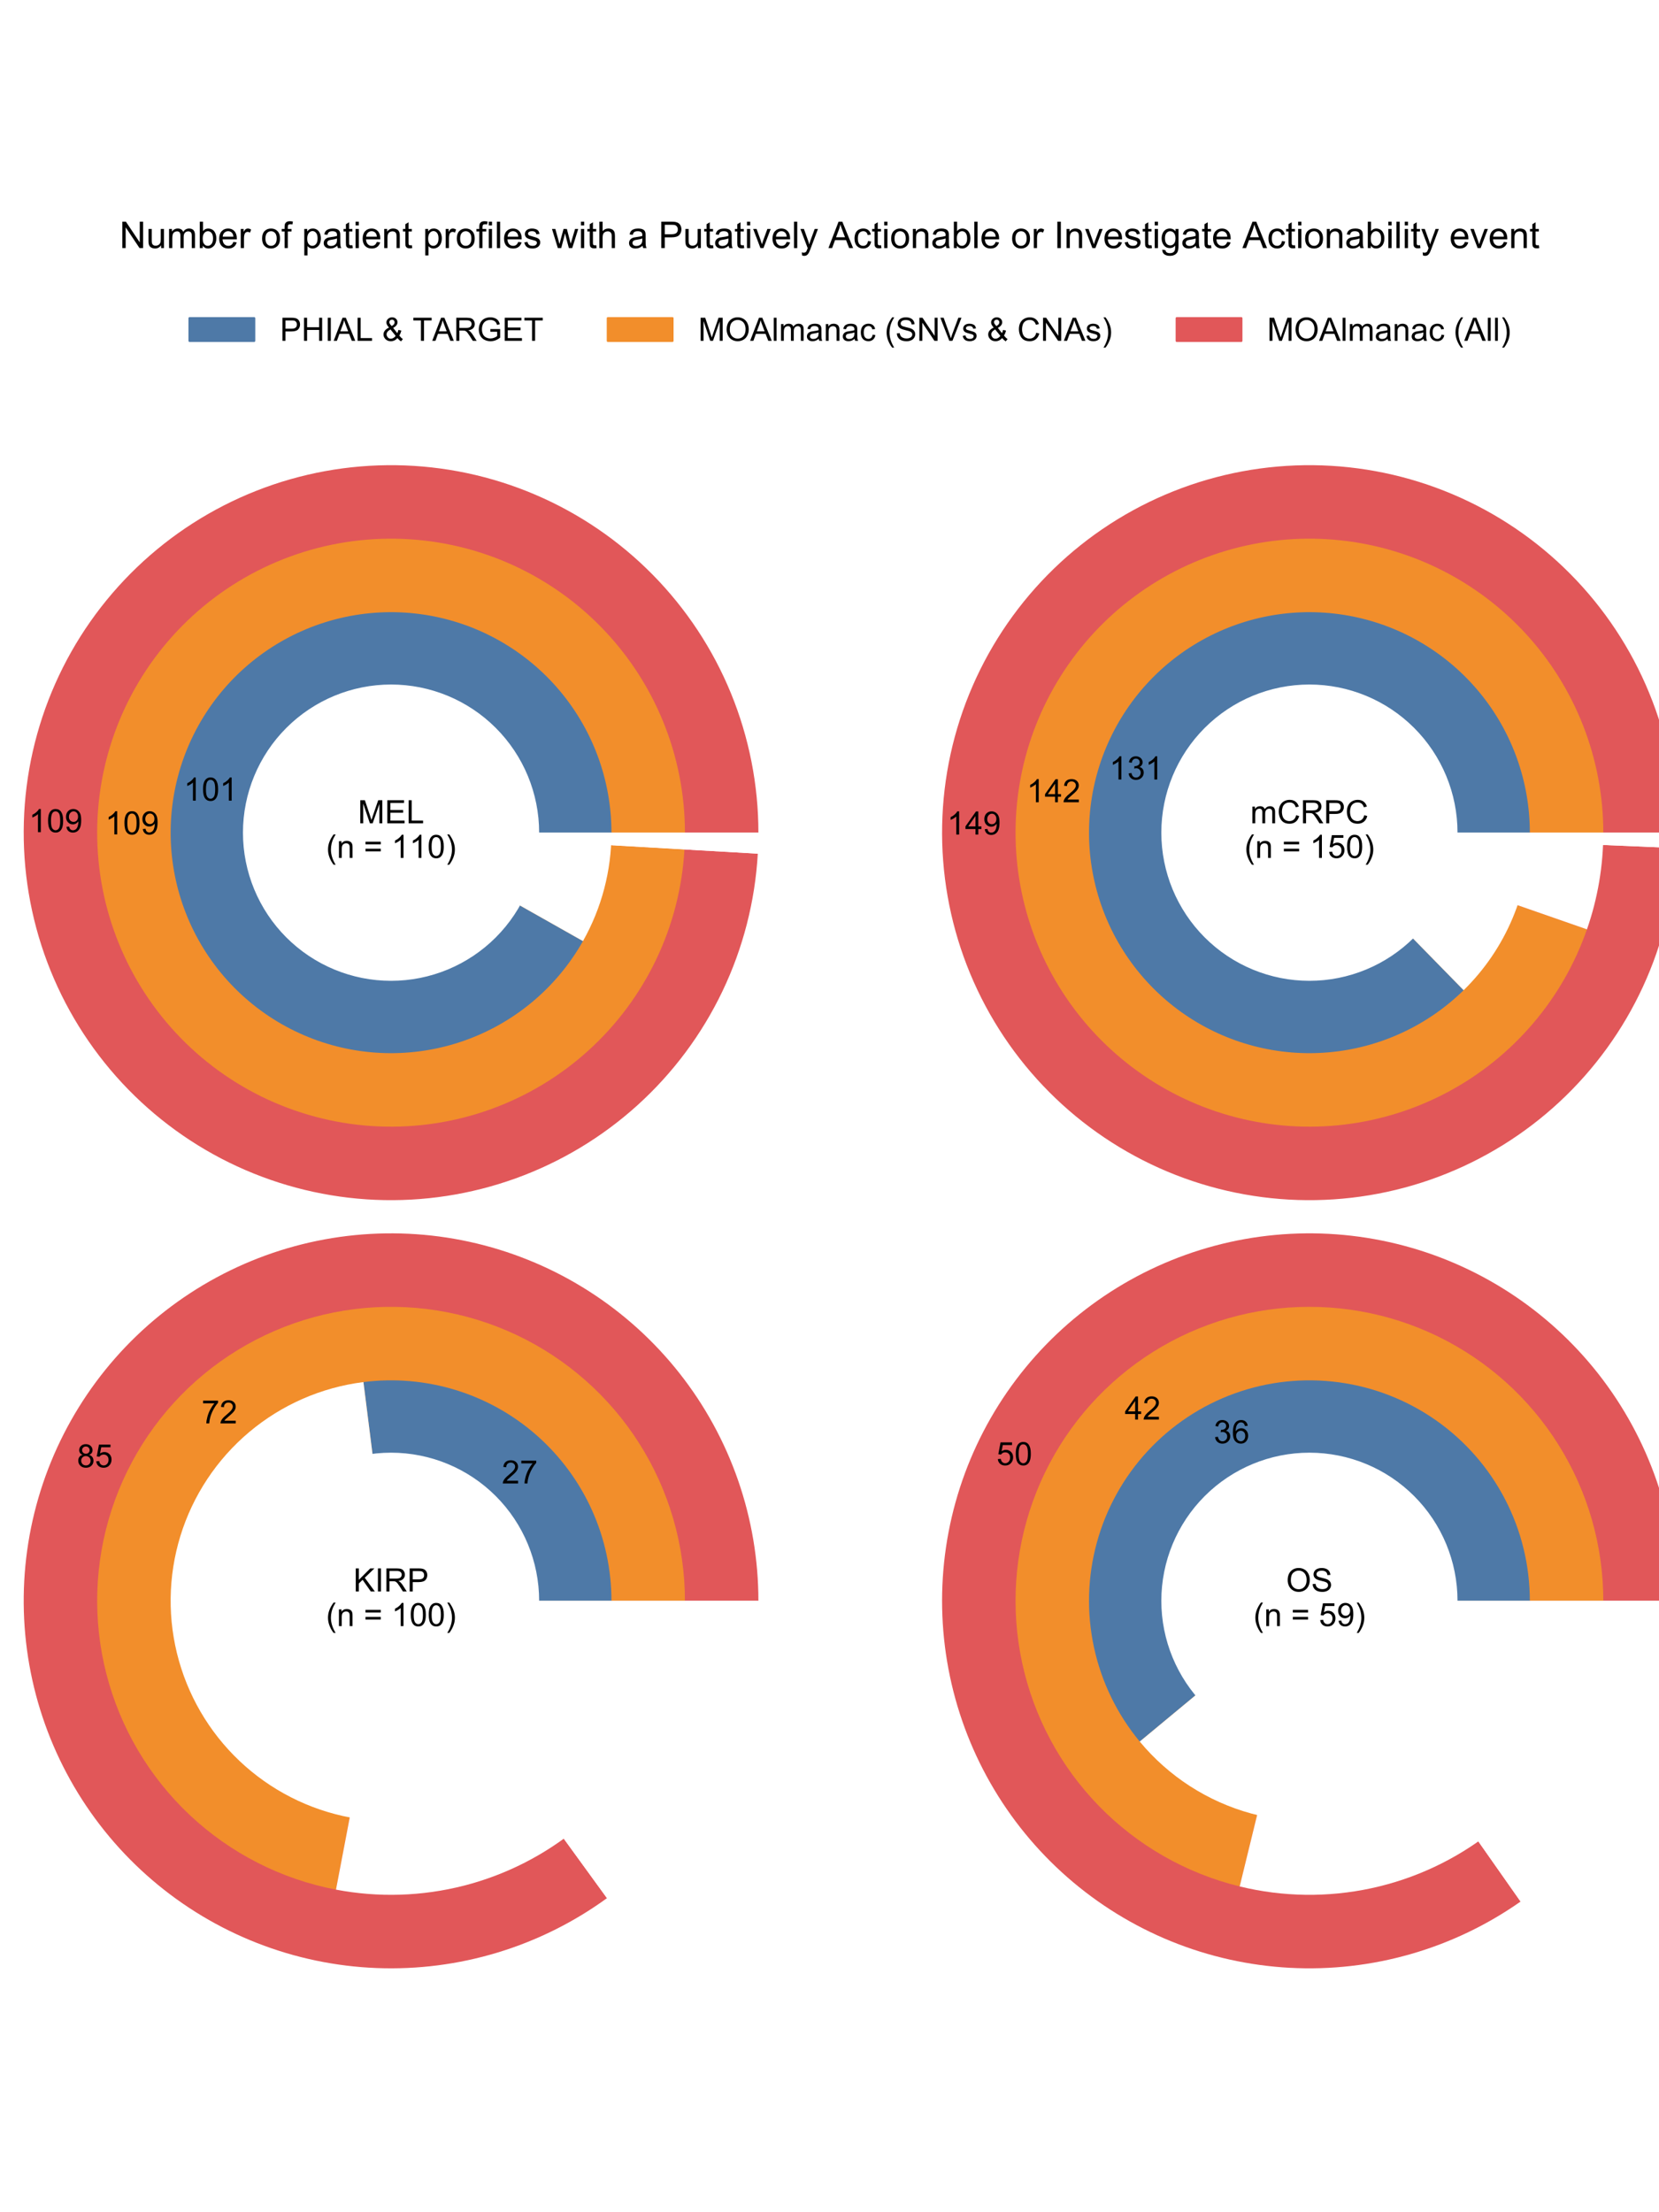 <?xml version="1.0" encoding="utf-8" standalone="no"?>
<!DOCTYPE svg PUBLIC "-//W3C//DTD SVG 1.1//EN"
  "http://www.w3.org/Graphics/SVG/1.1/DTD/svg11.dtd">
<!-- Created with matplotlib (https://matplotlib.org/) -->
<svg height="959.76pt" version="1.1" viewBox="0 0 720 959.76" width="720pt" xmlns="http://www.w3.org/2000/svg" xmlns:xlink="http://www.w3.org/1999/xlink">
 <defs>
  <style type="text/css">
*{stroke-linecap:butt;stroke-linejoin:round;}
  </style>
 </defs>
 <g id="figure_1">
  <g id="patch_1">
   <path d="M 0 959.76 
L 720 959.76 
L 720 0 
L 0 0 
z
" style="fill:#ffffff;"/>
  </g>
  <g id="axes_1">
   <g id="patch_2">
    <path d="M 90 173.296 
L 648 173.296 
L 648 115.171 
L 90 115.171 
z
" style="fill:#ffffff;"/>
   </g>
   <g id="matplotlib.axis_1">
    <g id="xtick_1"/>
    <g id="xtick_2"/>
    <g id="xtick_3"/>
    <g id="xtick_4"/>
    <g id="xtick_5"/>
    <g id="xtick_6"/>
   </g>
   <g id="matplotlib.axis_2">
    <g id="ytick_1"/>
    <g id="ytick_2"/>
    <g id="ytick_3"/>
   </g>
   <g id="legend_1">
    <g id="patch_3">
     <path d="M 82.291 147.86 
L 110.291 147.86 
L 110.291 138.06 
L 82.291 138.06 
z
" style="fill:#4e79a7;stroke:#4e79a7;stroke-linejoin:miter;"/>
    </g>
    <g id="text_1">
     <!-- PHIAL &amp; TARGET -->
     <defs>
      <path d="M 7.719 0 
L 7.719 71.578 
L 34.719 71.578 
Q 41.844 71.578 45.609 70.906 
Q 50.875 70.016 54.438 67.547 
Q 58.016 65.094 60.188 60.641 
Q 62.359 56.203 62.359 50.875 
Q 62.359 41.75 56.547 35.422 
Q 50.734 29.109 35.547 29.109 
L 17.188 29.109 
L 17.188 0 
z
M 17.188 37.547 
L 35.688 37.547 
Q 44.875 37.547 48.734 40.969 
Q 52.594 44.391 52.594 50.594 
Q 52.594 55.078 50.312 58.266 
Q 48.047 61.469 44.344 62.5 
Q 41.938 63.141 35.5 63.141 
L 17.188 63.141 
z
" id="ArialMT-80"/>
      <path d="M 8.016 0 
L 8.016 71.578 
L 17.484 71.578 
L 17.484 42.188 
L 54.688 42.188 
L 54.688 71.578 
L 64.156 71.578 
L 64.156 0 
L 54.688 0 
L 54.688 33.734 
L 17.484 33.734 
L 17.484 0 
z
" id="ArialMT-72"/>
      <path d="M 9.328 0 
L 9.328 71.578 
L 18.797 71.578 
L 18.797 0 
z
" id="ArialMT-73"/>
      <path d="M -0.141 0 
L 27.344 71.578 
L 37.547 71.578 
L 66.844 0 
L 56.062 0 
L 47.703 21.688 
L 17.781 21.688 
L 9.906 0 
z
M 20.516 29.391 
L 44.781 29.391 
L 37.312 49.219 
Q 33.891 58.25 32.234 64.062 
Q 30.859 57.172 28.375 50.391 
z
" id="ArialMT-65"/>
      <path d="M 7.328 0 
L 7.328 71.578 
L 16.797 71.578 
L 16.797 8.453 
L 52.047 8.453 
L 52.047 0 
z
" id="ArialMT-76"/>
      <path id="ArialMT-32"/>
      <path d="M 47.516 8.453 
Q 43.172 3.609 38.031 1.188 
Q 32.906 -1.219 26.953 -1.219 
Q 15.969 -1.219 9.516 6.203 
Q 4.297 12.25 4.297 19.734 
Q 4.297 26.375 8.562 31.719 
Q 12.844 37.062 21.344 41.109 
Q 16.5 46.688 14.891 50.141 
Q 13.281 53.609 13.281 56.844 
Q 13.281 63.281 18.328 68.031 
Q 23.391 72.797 31.062 72.797 
Q 38.375 72.797 43.031 68.297 
Q 47.703 63.812 47.703 57.516 
Q 47.703 47.312 34.188 40.094 
L 47.016 23.734 
Q 49.219 28.031 50.438 33.688 
L 59.578 31.734 
Q 57.234 22.359 53.219 16.312 
Q 58.156 9.766 64.406 5.328 
L 58.5 -1.656 
Q 53.172 1.766 47.516 8.453 
z
M 29.641 45.75 
Q 35.359 49.125 37.031 51.656 
Q 38.719 54.203 38.719 57.281 
Q 38.719 60.938 36.391 63.25 
Q 34.078 65.578 30.609 65.578 
Q 27.047 65.578 24.672 63.281 
Q 22.312 60.984 22.312 57.672 
Q 22.312 56 23.172 54.172 
Q 24.031 52.344 25.734 50.297 
z
M 42 15.375 
L 25.875 35.359 
Q 18.75 31.109 16.25 27.469 
Q 13.766 23.828 13.766 20.266 
Q 13.766 15.922 17.234 11.234 
Q 20.703 6.547 27.047 6.547 
Q 31 6.547 35.219 9 
Q 39.453 11.469 42 15.375 
z
" id="ArialMT-38"/>
      <path d="M 25.922 0 
L 25.922 63.141 
L 2.344 63.141 
L 2.344 71.578 
L 59.078 71.578 
L 59.078 63.141 
L 35.406 63.141 
L 35.406 0 
z
" id="ArialMT-84"/>
      <path d="M 7.859 0 
L 7.859 71.578 
L 39.594 71.578 
Q 49.172 71.578 54.141 69.641 
Q 59.125 67.719 62.109 62.828 
Q 65.094 57.953 65.094 52.047 
Q 65.094 44.438 60.156 39.203 
Q 55.219 33.984 44.922 32.562 
Q 48.688 30.766 50.641 29 
Q 54.781 25.203 58.5 19.484 
L 70.953 0 
L 59.031 0 
L 49.562 14.891 
Q 45.406 21.344 42.719 24.75 
Q 40.047 28.172 37.922 29.531 
Q 35.797 30.906 33.594 31.453 
Q 31.984 31.781 28.328 31.781 
L 17.328 31.781 
L 17.328 0 
z
M 17.328 39.984 
L 37.703 39.984 
Q 44.188 39.984 47.844 41.328 
Q 51.516 42.672 53.422 45.625 
Q 55.328 48.578 55.328 52.047 
Q 55.328 57.125 51.641 60.391 
Q 47.953 63.672 39.984 63.672 
L 17.328 63.672 
z
" id="ArialMT-82"/>
      <path d="M 41.219 28.078 
L 41.219 36.469 
L 71.531 36.531 
L 71.531 9.969 
Q 64.547 4.391 57.125 1.578 
Q 49.703 -1.219 41.891 -1.219 
Q 31.344 -1.219 22.719 3.297 
Q 14.109 7.812 9.719 16.359 
Q 5.328 24.906 5.328 35.453 
Q 5.328 45.906 9.688 54.953 
Q 14.062 64.016 22.266 68.406 
Q 30.469 72.797 41.156 72.797 
Q 48.922 72.797 55.188 70.281 
Q 61.469 67.781 65.031 63.281 
Q 68.609 58.797 70.453 51.562 
L 61.922 49.219 
Q 60.297 54.688 57.906 57.812 
Q 55.516 60.938 51.062 62.812 
Q 46.625 64.703 41.219 64.703 
Q 34.719 64.703 29.984 62.719 
Q 25.25 60.75 22.344 57.516 
Q 19.438 54.297 17.828 50.438 
Q 15.094 43.797 15.094 36.031 
Q 15.094 26.469 18.391 20.016 
Q 21.688 13.578 27.984 10.453 
Q 34.281 7.328 41.359 7.328 
Q 47.516 7.328 53.375 9.688 
Q 59.234 12.062 62.25 14.75 
L 62.25 28.078 
z
" id="ArialMT-71"/>
      <path d="M 7.906 0 
L 7.906 71.578 
L 59.672 71.578 
L 59.672 63.141 
L 17.391 63.141 
L 17.391 41.219 
L 56.984 41.219 
L 56.984 32.812 
L 17.391 32.812 
L 17.391 8.453 
L 61.328 8.453 
L 61.328 0 
z
" id="ArialMT-69"/>
     </defs>
     <g transform="translate(121.491 147.86)scale(0.14 -0.14)">
      <use xlink:href="#ArialMT-80"/>
      <use x="66.699" xlink:href="#ArialMT-72"/>
      <use x="138.916" xlink:href="#ArialMT-73"/>
      <use x="166.699" xlink:href="#ArialMT-65"/>
      <use x="233.398" xlink:href="#ArialMT-76"/>
      <use x="288.967" xlink:href="#ArialMT-32"/>
      <use x="316.75" xlink:href="#ArialMT-38"/>
      <use x="383.449" xlink:href="#ArialMT-32"/>
      <use x="411.217" xlink:href="#ArialMT-84"/>
      <use x="472.191" xlink:href="#ArialMT-65"/>
      <use x="538.891" xlink:href="#ArialMT-82"/>
      <use x="611.107" xlink:href="#ArialMT-71"/>
      <use x="688.891" xlink:href="#ArialMT-69"/>
      <use x="755.59" xlink:href="#ArialMT-84"/>
     </g>
    </g>
    <g id="patch_4">
     <path d="M 263.825 147.86 
L 291.825 147.86 
L 291.825 138.06 
L 263.825 138.06 
z
" style="fill:#f28e2b;stroke:#f28e2b;stroke-linejoin:miter;"/>
    </g>
    <g id="text_2">
     <!-- MOAlmanac (SNVs &amp; CNAs) -->
     <defs>
      <path d="M 7.422 0 
L 7.422 71.578 
L 21.688 71.578 
L 38.625 20.906 
Q 40.969 13.812 42.047 10.297 
Q 43.266 14.203 45.844 21.781 
L 62.984 71.578 
L 75.734 71.578 
L 75.734 0 
L 66.609 0 
L 66.609 59.906 
L 45.797 0 
L 37.25 0 
L 16.547 60.938 
L 16.547 0 
z
" id="ArialMT-77"/>
      <path d="M 4.828 34.859 
Q 4.828 52.688 14.391 62.766 
Q 23.969 72.859 39.109 72.859 
Q 49.031 72.859 56.984 68.109 
Q 64.938 63.375 69.109 54.906 
Q 73.297 46.438 73.297 35.688 
Q 73.297 24.812 68.891 16.219 
Q 64.5 7.625 56.438 3.203 
Q 48.391 -1.219 39.062 -1.219 
Q 28.953 -1.219 20.984 3.656 
Q 13.031 8.547 8.922 16.984 
Q 4.828 25.438 4.828 34.859 
z
M 14.594 34.719 
Q 14.594 21.781 21.547 14.328 
Q 28.516 6.891 39.016 6.891 
Q 49.703 6.891 56.609 14.406 
Q 63.531 21.922 63.531 35.75 
Q 63.531 44.484 60.578 51 
Q 57.625 57.516 51.922 61.109 
Q 46.234 64.703 39.156 64.703 
Q 29.109 64.703 21.844 57.781 
Q 14.594 50.875 14.594 34.719 
z
" id="ArialMT-79"/>
      <path d="M 6.391 0 
L 6.391 71.578 
L 15.188 71.578 
L 15.188 0 
z
" id="ArialMT-108"/>
      <path d="M 6.594 0 
L 6.594 51.859 
L 14.453 51.859 
L 14.453 44.578 
Q 16.891 48.391 20.938 50.703 
Q 25 53.031 30.172 53.031 
Q 35.938 53.031 39.625 50.641 
Q 43.312 48.25 44.828 43.953 
Q 50.984 53.031 60.844 53.031 
Q 68.562 53.031 72.703 48.75 
Q 76.859 44.484 76.859 35.594 
L 76.859 0 
L 68.109 0 
L 68.109 32.672 
Q 68.109 37.938 67.25 40.25 
Q 66.406 42.578 64.156 43.984 
Q 61.922 45.406 58.891 45.406 
Q 53.422 45.406 49.797 41.766 
Q 46.188 38.141 46.188 30.125 
L 46.188 0 
L 37.406 0 
L 37.406 33.688 
Q 37.406 39.547 35.25 42.469 
Q 33.109 45.406 28.219 45.406 
Q 24.516 45.406 21.359 43.453 
Q 18.219 41.5 16.797 37.734 
Q 15.375 33.984 15.375 26.906 
L 15.375 0 
z
" id="ArialMT-109"/>
      <path d="M 40.438 6.391 
Q 35.547 2.25 31.031 0.531 
Q 26.516 -1.172 21.344 -1.172 
Q 12.797 -1.172 8.203 3 
Q 3.609 7.172 3.609 13.672 
Q 3.609 17.484 5.344 20.625 
Q 7.078 23.781 9.891 25.688 
Q 12.703 27.594 16.219 28.562 
Q 18.797 29.25 24.031 29.891 
Q 34.672 31.156 39.703 32.906 
Q 39.75 34.719 39.75 35.203 
Q 39.75 40.578 37.25 42.781 
Q 33.891 45.75 27.25 45.75 
Q 21.047 45.75 18.094 43.578 
Q 15.141 41.406 13.719 35.891 
L 5.125 37.062 
Q 6.297 42.578 8.984 45.969 
Q 11.672 49.359 16.75 51.188 
Q 21.828 53.031 28.516 53.031 
Q 35.156 53.031 39.297 51.469 
Q 43.453 49.906 45.406 47.531 
Q 47.359 45.172 48.141 41.547 
Q 48.578 39.312 48.578 33.453 
L 48.578 21.734 
Q 48.578 9.469 49.141 6.219 
Q 49.703 2.984 51.375 0 
L 42.188 0 
Q 40.828 2.734 40.438 6.391 
z
M 39.703 26.031 
Q 34.906 24.078 25.344 22.703 
Q 19.922 21.922 17.672 20.938 
Q 15.438 19.969 14.203 18.094 
Q 12.984 16.219 12.984 13.922 
Q 12.984 10.406 15.641 8.062 
Q 18.312 5.719 23.438 5.719 
Q 28.516 5.719 32.469 7.938 
Q 36.422 10.156 38.281 14.016 
Q 39.703 17 39.703 22.797 
z
" id="ArialMT-97"/>
      <path d="M 6.594 0 
L 6.594 51.859 
L 14.5 51.859 
L 14.5 44.484 
Q 20.219 53.031 31 53.031 
Q 35.688 53.031 39.625 51.344 
Q 43.562 49.656 45.516 46.922 
Q 47.469 44.188 48.25 40.438 
Q 48.734 37.984 48.734 31.891 
L 48.734 0 
L 39.938 0 
L 39.938 31.547 
Q 39.938 36.922 38.906 39.578 
Q 37.891 42.234 35.281 43.812 
Q 32.672 45.406 29.156 45.406 
Q 23.531 45.406 19.453 41.844 
Q 15.375 38.281 15.375 28.328 
L 15.375 0 
z
" id="ArialMT-110"/>
      <path d="M 40.438 19 
L 49.078 17.875 
Q 47.656 8.938 41.812 3.875 
Q 35.984 -1.172 27.484 -1.172 
Q 16.844 -1.172 10.375 5.781 
Q 3.906 12.75 3.906 25.734 
Q 3.906 34.125 6.688 40.422 
Q 9.469 46.734 15.156 49.875 
Q 20.844 53.031 27.547 53.031 
Q 35.984 53.031 41.359 48.75 
Q 46.734 44.484 48.25 36.625 
L 39.703 35.297 
Q 38.484 40.531 35.375 43.156 
Q 32.281 45.797 27.875 45.797 
Q 21.234 45.797 17.078 41.031 
Q 12.938 36.281 12.938 25.984 
Q 12.938 15.531 16.938 10.797 
Q 20.953 6.062 27.391 6.062 
Q 32.562 6.062 36.031 9.234 
Q 39.5 12.406 40.438 19 
z
" id="ArialMT-99"/>
      <path d="M 23.391 -21.047 
Q 16.109 -11.859 11.078 0.438 
Q 6.062 12.75 6.062 25.922 
Q 6.062 37.547 9.812 48.188 
Q 14.203 60.547 23.391 72.797 
L 29.688 72.797 
Q 23.781 62.641 21.875 58.297 
Q 18.891 51.562 17.188 44.234 
Q 15.094 35.109 15.094 25.875 
Q 15.094 2.391 29.688 -21.047 
z
" id="ArialMT-40"/>
      <path d="M 4.5 23 
L 13.422 23.781 
Q 14.062 18.406 16.375 14.969 
Q 18.703 11.531 23.578 9.406 
Q 28.469 7.281 34.578 7.281 
Q 39.984 7.281 44.141 8.891 
Q 48.297 10.5 50.312 13.297 
Q 52.344 16.109 52.344 19.438 
Q 52.344 22.797 50.391 25.312 
Q 48.438 27.828 43.953 29.547 
Q 41.062 30.672 31.203 33.031 
Q 21.344 35.406 17.391 37.5 
Q 12.25 40.188 9.734 44.156 
Q 7.234 48.141 7.234 53.078 
Q 7.234 58.5 10.297 63.203 
Q 13.375 67.922 19.281 70.359 
Q 25.203 72.797 32.422 72.797 
Q 40.375 72.797 46.453 70.234 
Q 52.547 67.672 55.812 62.688 
Q 59.078 57.719 59.328 51.422 
L 50.25 50.734 
Q 49.516 57.516 45.281 60.984 
Q 41.062 64.453 32.812 64.453 
Q 24.219 64.453 20.281 61.297 
Q 16.359 58.156 16.359 53.719 
Q 16.359 49.859 19.141 47.359 
Q 21.875 44.875 33.422 42.266 
Q 44.969 39.656 49.266 37.703 
Q 55.516 34.812 58.484 30.391 
Q 61.469 25.984 61.469 20.219 
Q 61.469 14.5 58.203 9.438 
Q 54.938 4.391 48.797 1.578 
Q 42.672 -1.219 35.016 -1.219 
Q 25.297 -1.219 18.719 1.609 
Q 12.156 4.438 8.422 10.125 
Q 4.688 15.828 4.5 23 
z
" id="ArialMT-83"/>
      <path d="M 7.625 0 
L 7.625 71.578 
L 17.328 71.578 
L 54.938 15.375 
L 54.938 71.578 
L 64.016 71.578 
L 64.016 0 
L 54.297 0 
L 16.703 56.25 
L 16.703 0 
z
" id="ArialMT-78"/>
      <path d="M 28.172 0 
L 0.438 71.578 
L 10.688 71.578 
L 29.297 19.578 
Q 31.547 13.328 33.062 7.859 
Q 34.719 13.719 36.922 19.578 
L 56.25 71.578 
L 65.922 71.578 
L 37.891 0 
z
" id="ArialMT-86"/>
      <path d="M 3.078 15.484 
L 11.766 16.844 
Q 12.5 11.625 15.844 8.844 
Q 19.188 6.062 25.203 6.062 
Q 31.25 6.062 34.172 8.516 
Q 37.109 10.984 37.109 14.312 
Q 37.109 17.281 34.516 19 
Q 32.719 20.172 25.531 21.969 
Q 15.875 24.422 12.141 26.203 
Q 8.406 27.984 6.469 31.125 
Q 4.547 34.281 4.547 38.094 
Q 4.547 41.547 6.125 44.5 
Q 7.719 47.469 10.453 49.422 
Q 12.5 50.922 16.031 51.969 
Q 19.578 53.031 23.641 53.031 
Q 29.734 53.031 34.344 51.266 
Q 38.969 49.516 41.156 46.5 
Q 43.359 43.5 44.188 38.484 
L 35.594 37.312 
Q 35.016 41.312 32.203 43.547 
Q 29.391 45.797 24.266 45.797 
Q 18.219 45.797 15.625 43.797 
Q 13.031 41.797 13.031 39.109 
Q 13.031 37.406 14.109 36.031 
Q 15.188 34.625 17.484 33.688 
Q 18.797 33.203 25.25 31.453 
Q 34.578 28.953 38.25 27.359 
Q 41.938 25.781 44.031 22.75 
Q 46.141 19.734 46.141 15.234 
Q 46.141 10.844 43.578 6.953 
Q 41.016 3.078 36.172 0.953 
Q 31.344 -1.172 25.25 -1.172 
Q 15.141 -1.172 9.844 3.031 
Q 4.547 7.234 3.078 15.484 
z
" id="ArialMT-115"/>
      <path d="M 58.797 25.094 
L 68.266 22.703 
Q 65.281 11.031 57.547 4.906 
Q 49.812 -1.219 38.625 -1.219 
Q 27.047 -1.219 19.797 3.484 
Q 12.547 8.203 8.766 17.141 
Q 4.984 26.078 4.984 36.328 
Q 4.984 47.516 9.25 55.828 
Q 13.531 64.156 21.406 68.469 
Q 29.297 72.797 38.766 72.797 
Q 49.516 72.797 56.828 67.328 
Q 64.156 61.859 67.047 51.953 
L 57.719 49.75 
Q 55.219 57.562 50.484 61.125 
Q 45.75 64.703 38.578 64.703 
Q 30.328 64.703 24.781 60.734 
Q 19.234 56.781 16.984 50.109 
Q 14.75 43.453 14.75 36.375 
Q 14.75 27.25 17.406 20.438 
Q 20.062 13.625 25.672 10.25 
Q 31.297 6.891 37.844 6.891 
Q 45.797 6.891 51.312 11.469 
Q 56.844 16.062 58.797 25.094 
z
" id="ArialMT-67"/>
      <path d="M 12.359 -21.047 
L 6.062 -21.047 
Q 20.656 2.391 20.656 25.875 
Q 20.656 35.062 18.562 44.094 
Q 16.891 51.422 13.922 58.156 
Q 12.016 62.547 6.062 72.797 
L 12.359 72.797 
Q 21.531 60.547 25.922 48.188 
Q 29.688 37.547 29.688 25.922 
Q 29.688 12.75 24.625 0.438 
Q 19.578 -11.859 12.359 -21.047 
z
" id="ArialMT-41"/>
     </defs>
     <g transform="translate(303.025 147.86)scale(0.14 -0.14)">
      <use xlink:href="#ArialMT-77"/>
      <use x="83.301" xlink:href="#ArialMT-79"/>
      <use x="161.084" xlink:href="#ArialMT-65"/>
      <use x="227.783" xlink:href="#ArialMT-108"/>
      <use x="250" xlink:href="#ArialMT-109"/>
      <use x="333.301" xlink:href="#ArialMT-97"/>
      <use x="388.916" xlink:href="#ArialMT-110"/>
      <use x="444.531" xlink:href="#ArialMT-97"/>
      <use x="500.146" xlink:href="#ArialMT-99"/>
      <use x="550.146" xlink:href="#ArialMT-32"/>
      <use x="577.93" xlink:href="#ArialMT-40"/>
      <use x="611.23" xlink:href="#ArialMT-83"/>
      <use x="677.93" xlink:href="#ArialMT-78"/>
      <use x="750.146" xlink:href="#ArialMT-86"/>
      <use x="816.846" xlink:href="#ArialMT-115"/>
      <use x="866.846" xlink:href="#ArialMT-32"/>
      <use x="894.629" xlink:href="#ArialMT-38"/>
      <use x="961.328" xlink:href="#ArialMT-32"/>
      <use x="989.111" xlink:href="#ArialMT-67"/>
      <use x="1061.328" xlink:href="#ArialMT-78"/>
      <use x="1133.545" xlink:href="#ArialMT-65"/>
      <use x="1200.244" xlink:href="#ArialMT-115"/>
      <use x="1250.244" xlink:href="#ArialMT-41"/>
     </g>
    </g>
    <g id="patch_5">
     <path d="M 510.719 147.86 
L 538.719 147.86 
L 538.719 138.06 
L 510.719 138.06 
z
" style="fill:#e15759;stroke:#e15759;stroke-linejoin:miter;"/>
    </g>
    <g id="text_3">
     <!-- MOAlmanac (All) -->
     <g transform="translate(549.919 147.86)scale(0.14 -0.14)">
      <use xlink:href="#ArialMT-77"/>
      <use x="83.301" xlink:href="#ArialMT-79"/>
      <use x="161.084" xlink:href="#ArialMT-65"/>
      <use x="227.783" xlink:href="#ArialMT-108"/>
      <use x="250" xlink:href="#ArialMT-109"/>
      <use x="333.301" xlink:href="#ArialMT-97"/>
      <use x="388.916" xlink:href="#ArialMT-110"/>
      <use x="444.531" xlink:href="#ArialMT-97"/>
      <use x="500.146" xlink:href="#ArialMT-99"/>
      <use x="550.146" xlink:href="#ArialMT-32"/>
      <use x="577.93" xlink:href="#ArialMT-40"/>
      <use x="611.23" xlink:href="#ArialMT-65"/>
      <use x="677.93" xlink:href="#ArialMT-108"/>
      <use x="700.146" xlink:href="#ArialMT-108"/>
      <use x="722.363" xlink:href="#ArialMT-41"/>
     </g>
    </g>
   </g>
  </g>
  <g id="axes_2">
   <g id="patch_6">
    <path d="M 329.143 361.232 
C 329.143 340.487 325.094 319.941 317.224 300.747 
C 309.354 281.554 297.813 264.079 283.249 249.306 
C 268.686 234.533 251.378 222.744 232.299 214.601 
C 213.22 206.457 192.733 202.115 171.991 201.819 
C 151.249 201.523 130.646 205.278 111.342 212.873 
C 92.038 220.468 74.401 231.759 59.422 246.11 
C 44.442 260.461 32.407 277.598 23.992 296.56 
C 15.577 315.521 10.943 335.943 10.351 356.679 
C 9.758 377.415 13.219 398.069 20.538 417.479 
C 27.856 436.89 38.894 454.686 53.029 469.869 
C 67.165 485.052 84.129 497.331 102.968 506.016 
C 121.807 514.7 142.161 519.625 162.886 520.514 
C 183.612 521.402 204.313 518.237 223.826 511.196 
C 243.339 504.155 261.291 493.373 276.675 479.456 
C 292.058 465.538 304.577 448.752 313.53 430.039 
C 322.483 411.326 327.699 391.044 328.883 370.333 
L 169.714 361.232 
L 329.143 361.232 
z
" style="fill:#e15759;"/>
   </g>
   <g id="patch_7">
    <path d="M 328.883 370.333 
C 328.969 368.818 329.034 367.301 329.078 365.784 
C 329.121 364.267 329.143 362.749 329.143 361.232 
L 169.714 361.232 
L 328.883 370.333 
z
" style="fill:#ffffff;"/>
   </g>
   <g id="patch_8">
    <path d="M 297.257 361.232 
C 297.257 344.636 294.018 328.199 287.722 312.844 
C 281.426 297.489 272.193 283.51 260.542 271.691 
C 248.892 259.873 235.045 250.442 219.782 243.927 
C 204.519 237.412 188.129 233.939 171.536 233.702 
C 154.942 233.465 138.46 236.469 123.017 242.545 
C 107.574 248.621 93.464 257.653 81.48 269.134 
C 69.497 280.615 59.868 294.325 53.136 309.494 
C 46.404 324.663 42.697 341.001 42.223 357.589 
C 41.75 374.178 44.518 390.701 50.373 406.23 
C 56.228 421.758 65.058 435.995 76.366 448.142 
C 87.675 460.288 101.246 470.111 116.317 477.059 
C 131.388 484.007 147.672 487.947 164.252 488.657 
C 180.832 489.368 197.393 486.836 213.004 481.203 
C 228.614 475.571 242.976 466.945 255.282 455.811 
C 267.589 444.677 277.605 431.248 284.767 416.277 
C 291.93 401.307 296.102 385.081 297.049 368.513 
L 169.714 361.232 
L 297.257 361.232 
z
" style="fill:#f28e2b;"/>
   </g>
   <g id="patch_9">
    <path d="M 297.049 368.513 
C 297.118 367.301 297.17 366.087 297.205 364.874 
C 297.24 363.66 297.257 362.446 297.257 361.232 
L 169.714 361.232 
L 297.049 368.513 
z
" style="fill:#ffffff;"/>
   </g>
   <g id="patch_10">
    <path d="M 265.371 361.232 
C 265.371 349.704 263.287 338.27 259.22 327.483 
C 255.153 316.696 249.169 306.733 241.558 298.075 
C 233.947 289.417 224.833 282.205 214.656 276.789 
C 204.48 271.373 193.407 267.841 181.974 266.363 
C 170.541 264.886 158.935 265.487 147.716 268.138 
C 136.497 270.789 125.849 275.447 116.286 281.886 
C 106.724 288.325 98.404 296.439 91.728 305.838 
C 85.053 315.236 80.13 325.764 77.2 336.914 
C 74.269 348.063 73.378 359.651 74.569 371.117 
C 75.761 382.584 79.015 393.741 84.175 404.049 
C 89.335 414.358 96.317 423.65 104.782 431.475 
C 113.247 439.3 123.058 445.531 133.74 449.866 
C 144.422 454.202 155.8 456.571 167.324 456.859 
C 178.849 457.147 190.331 455.349 201.216 451.553 
C 212.101 447.757 222.21 442.024 231.056 434.631 
C 239.902 427.238 247.339 418.307 253.007 408.269 
L 169.714 361.232 
L 265.371 361.232 
z
" style="fill:#4e79a7;"/>
   </g>
   <g id="patch_11">
    <path d="M 253.007 408.269 
C 257.043 401.123 260.142 393.487 262.229 385.549 
C 264.315 377.612 265.371 369.439 265.371 361.232 
L 169.714 361.232 
L 253.007 408.269 
z
" style="fill:#ffffff;"/>
   </g>
   <g id="patch_12">
    <path clip-path="url(#p74c75c68e6)" d="M 169.714 425.003 
C 186.627 425.003 202.849 418.284 214.807 406.325 
C 226.766 394.366 233.486 378.144 233.486 361.232 
C 233.486 344.319 226.766 328.097 214.807 316.138 
C 202.849 304.18 186.627 297.46 169.714 297.46 
C 152.802 297.46 136.58 304.18 124.621 316.138 
C 112.662 328.097 105.943 344.319 105.943 361.232 
C 105.943 378.144 112.662 394.366 124.621 406.325 
C 136.58 418.284 152.802 425.003 169.714 425.003 
z
" style="fill:#ffffff;stroke:#ffffff;stroke-linejoin:miter;"/>
   </g>
   <g id="matplotlib.axis_3"/>
   <g id="matplotlib.axis_4"/>
   <g id="text_4">
    <!-- 109 -->
    <defs>
     <path d="M 37.25 0 
L 28.469 0 
L 28.469 56 
Q 25.297 52.984 20.141 49.953 
Q 14.984 46.922 10.891 45.406 
L 10.891 53.906 
Q 18.266 57.375 23.781 62.297 
Q 29.297 67.234 31.594 71.875 
L 37.25 71.875 
z
" id="ArialMT-49"/>
     <path d="M 4.156 35.297 
Q 4.156 48 6.766 55.734 
Q 9.375 63.484 14.516 67.672 
Q 19.672 71.875 27.484 71.875 
Q 33.25 71.875 37.594 69.547 
Q 41.938 67.234 44.766 62.859 
Q 47.609 58.5 49.219 52.219 
Q 50.828 45.953 50.828 35.297 
Q 50.828 22.703 48.234 14.969 
Q 45.656 7.234 40.5 3 
Q 35.359 -1.219 27.484 -1.219 
Q 17.141 -1.219 11.234 6.203 
Q 4.156 15.141 4.156 35.297 
z
M 13.188 35.297 
Q 13.188 17.672 17.312 11.828 
Q 21.438 6 27.484 6 
Q 33.547 6 37.672 11.859 
Q 41.797 17.719 41.797 35.297 
Q 41.797 52.984 37.672 58.781 
Q 33.547 64.594 27.391 64.594 
Q 21.344 64.594 17.719 59.469 
Q 13.188 52.938 13.188 35.297 
z
" id="ArialMT-48"/>
     <path d="M 5.469 16.547 
L 13.922 17.328 
Q 14.984 11.375 18.016 8.688 
Q 21.047 6 25.781 6 
Q 29.828 6 32.875 7.859 
Q 35.938 9.719 37.891 12.812 
Q 39.844 15.922 41.156 21.188 
Q 42.484 26.469 42.484 31.938 
Q 42.484 32.516 42.438 33.688 
Q 39.797 29.5 35.234 26.875 
Q 30.672 24.266 25.344 24.266 
Q 16.453 24.266 10.297 30.703 
Q 4.156 37.156 4.156 47.703 
Q 4.156 58.594 10.578 65.234 
Q 17 71.875 26.656 71.875 
Q 33.641 71.875 39.422 68.109 
Q 45.219 64.359 48.219 57.391 
Q 51.219 50.438 51.219 37.25 
Q 51.219 23.531 48.234 15.406 
Q 45.266 7.281 39.375 3.031 
Q 33.5 -1.219 25.594 -1.219 
Q 17.188 -1.219 11.859 3.438 
Q 6.547 8.109 5.469 16.547 
z
M 41.453 48.141 
Q 41.453 55.719 37.422 60.156 
Q 33.406 64.594 27.734 64.594 
Q 21.875 64.594 17.531 59.812 
Q 13.188 55.031 13.188 47.406 
Q 13.188 40.578 17.312 36.297 
Q 21.438 32.031 27.484 32.031 
Q 33.594 32.031 37.516 36.297 
Q 41.453 40.578 41.453 48.141 
z
" id="ArialMT-57"/>
    </defs>
    <g transform="translate(12.493 361.027)scale(0.14 -0.14)">
     <use xlink:href="#ArialMT-49"/>
     <use x="55.615" xlink:href="#ArialMT-48"/>
     <use x="111.23" xlink:href="#ArialMT-57"/>
    </g>
   </g>
   <g id="text_5">
    <!-- 109 -->
    <g transform="translate(45.641 361.974)scale(0.14 -0.14)">
     <use xlink:href="#ArialMT-49"/>
     <use x="55.615" xlink:href="#ArialMT-48"/>
     <use x="111.23" xlink:href="#ArialMT-57"/>
    </g>
   </g>
   <g id="text_6">
    <!-- 101 -->
    <g transform="translate(79.748 347.342)scale(0.14 -0.14)">
     <use xlink:href="#ArialMT-49"/>
     <use x="55.615" xlink:href="#ArialMT-48"/>
     <use x="111.23" xlink:href="#ArialMT-49"/>
    </g>
   </g>
   <g id="text_7">
    <!-- MEL -->
    <g transform="translate(155.322 357.181)scale(0.14 -0.14)">
     <use xlink:href="#ArialMT-77"/>
     <use x="83.301" xlink:href="#ArialMT-69"/>
     <use x="150" xlink:href="#ArialMT-76"/>
    </g>
    <!-- (n = 110) -->
    <defs>
     <path d="M 52.828 42.094 
L 5.562 42.094 
L 5.562 50.297 
L 52.828 50.297 
z
M 52.828 20.359 
L 5.562 20.359 
L 5.562 28.562 
L 52.828 28.562 
z
" id="ArialMT-61"/>
    </defs>
    <g transform="translate(141.512 372.193)scale(0.14 -0.14)">
     <use xlink:href="#ArialMT-40"/>
     <use x="33.301" xlink:href="#ArialMT-110"/>
     <use x="88.916" xlink:href="#ArialMT-32"/>
     <use x="116.699" xlink:href="#ArialMT-61"/>
     <use x="175.098" xlink:href="#ArialMT-32"/>
     <use x="202.881" xlink:href="#ArialMT-49"/>
     <use x="258.387" xlink:href="#ArialMT-49"/>
     <use x="314.002" xlink:href="#ArialMT-48"/>
     <use x="369.617" xlink:href="#ArialMT-41"/>
    </g>
   </g>
  </g>
  <g id="axes_3">
   <g id="patch_13">
    <path d="M 727.714 361.232 
C 727.714 340.436 723.646 319.84 715.738 300.607 
C 707.83 281.373 696.235 263.872 681.607 249.09 
C 666.98 234.309 649.601 222.531 630.451 214.423 
C 611.302 206.314 590.75 202.03 569.955 201.812 
C 549.161 201.594 528.523 205.447 509.208 213.153 
C 489.893 220.859 472.271 232.27 457.337 246.742 
C 442.404 261.214 430.445 278.469 422.136 297.532 
C 413.827 316.596 409.328 337.102 408.892 357.893 
C 408.457 378.684 412.093 399.36 419.596 418.755 
C 427.1 438.15 438.326 455.89 452.64 470.975 
C 466.955 486.06 484.084 498.199 503.059 506.707 
C 522.035 515.215 542.493 519.928 563.278 520.581 
C 584.063 521.235 604.777 517.815 624.249 510.515 
C 643.721 503.215 661.578 492.176 676.812 478.02 
C 692.046 463.864 704.363 446.863 713.07 427.978 
C 721.776 409.093 726.704 388.685 727.574 367.908 
L 568.286 361.232 
L 727.714 361.232 
z
" style="fill:#e15759;"/>
   </g>
   <g id="patch_14">
    <path d="M 727.574 367.908 
C 727.621 366.796 727.656 365.683 727.679 364.57 
C 727.703 363.458 727.714 362.345 727.714 361.232 
L 568.286 361.232 
L 727.574 367.908 
z
" style="fill:#ffffff;"/>
   </g>
   <g id="patch_15">
    <path d="M 695.829 361.232 
C 695.829 345.381 692.874 329.669 687.116 314.901 
C 681.359 300.134 672.898 286.568 662.17 274.901 
C 651.441 263.234 638.631 253.668 624.397 246.695 
C 610.163 239.721 594.753 235.462 578.958 234.136 
C 563.164 232.81 547.259 234.439 532.062 238.941 
C 516.864 243.443 502.638 250.738 490.114 260.453 
C 477.59 270.168 466.985 282.133 458.846 295.733 
C 450.706 309.334 445.172 324.333 442.529 339.961 
C 439.886 355.59 440.179 371.575 443.393 387.096 
C 446.607 402.617 452.687 417.403 461.319 430.696 
C 469.952 443.99 480.987 455.558 493.859 464.807 
C 506.731 474.056 521.215 480.826 536.567 484.767 
C 551.919 488.709 567.873 489.755 583.608 487.851 
C 599.344 485.947 614.587 481.126 628.556 473.636 
C 642.525 466.146 654.976 456.117 665.27 444.064 
C 675.564 432.011 683.522 418.145 688.734 403.176 
L 568.286 361.232 
L 695.829 361.232 
z
" style="fill:#f28e2b;"/>
   </g>
   <g id="patch_16">
    <path d="M 688.734 403.176 
C 691.078 396.445 692.854 389.529 694.042 382.502 
C 695.231 375.474 695.829 368.359 695.829 361.232 
L 568.286 361.232 
L 688.734 403.176 
z
" style="fill:#ffffff;"/>
   </g>
   <g id="patch_17">
    <path d="M 663.943 361.232 
C 663.943 350.269 662.058 339.388 658.372 329.065 
C 654.686 318.741 649.252 309.127 642.309 300.644 
C 635.366 292.161 627.016 284.935 617.624 279.28 
C 608.233 273.626 597.939 269.628 587.193 267.462 
C 576.447 265.295 565.408 264.991 554.56 266.564 
C 543.711 268.137 533.213 271.564 523.525 276.693 
C 513.837 281.823 505.102 288.58 497.704 296.668 
C 490.305 304.757 484.351 314.057 480.103 324.163 
C 475.855 334.269 473.375 345.03 472.773 355.975 
C 472.171 366.921 473.454 377.889 476.568 388.4 
C 479.681 398.91 484.578 408.808 491.045 417.66 
C 497.512 426.512 505.452 434.186 514.518 440.348 
C 523.585 446.509 533.644 451.067 544.254 453.821 
C 554.865 456.575 565.87 457.485 576.789 456.51 
C 587.708 455.536 598.378 452.691 608.334 448.102 
C 618.289 443.513 627.381 437.246 635.214 429.576 
L 568.286 361.232 
L 663.943 361.232 
z
" style="fill:#4e79a7;"/>
   </g>
   <g id="patch_18">
    <path d="M 635.214 429.576 
C 644.309 420.669 651.535 410.036 656.469 398.3 
C 661.402 386.565 663.943 373.962 663.943 361.232 
L 568.286 361.232 
L 635.214 429.576 
z
" style="fill:#ffffff;"/>
   </g>
   <g id="patch_19">
    <path clip-path="url(#p96beceb54e)" d="M 568.286 425.003 
C 585.198 425.003 601.42 418.284 613.379 406.325 
C 625.338 394.366 632.057 378.144 632.057 361.232 
C 632.057 344.319 625.338 328.097 613.379 316.138 
C 601.42 304.18 585.198 297.46 568.286 297.46 
C 551.373 297.46 535.151 304.18 523.193 316.138 
C 511.234 328.097 504.514 344.319 504.514 361.232 
C 504.514 378.144 511.234 394.366 523.193 406.325 
C 535.151 418.284 551.373 425.003 568.286 425.003 
z
" style="fill:#ffffff;stroke:#ffffff;stroke-linejoin:miter;"/>
   </g>
   <g id="matplotlib.axis_5"/>
   <g id="matplotlib.axis_6"/>
   <g id="text_8">
    <!-- 149 -->
    <defs>
     <path d="M 32.328 0 
L 32.328 17.141 
L 1.266 17.141 
L 1.266 25.203 
L 33.938 71.578 
L 41.109 71.578 
L 41.109 25.203 
L 50.781 25.203 
L 50.781 17.141 
L 41.109 17.141 
L 41.109 0 
z
M 32.328 25.203 
L 32.328 57.469 
L 9.906 25.203 
z
" id="ArialMT-52"/>
    </defs>
    <g transform="translate(411.039 362.046)scale(0.14 -0.14)">
     <use xlink:href="#ArialMT-49"/>
     <use x="55.615" xlink:href="#ArialMT-52"/>
     <use x="111.23" xlink:href="#ArialMT-57"/>
    </g>
   </g>
   <g id="text_9">
    <!-- 142 -->
    <defs>
     <path d="M 50.344 8.453 
L 50.344 0 
L 3.031 0 
Q 2.938 3.172 4.047 6.109 
Q 5.859 10.938 9.828 15.625 
Q 13.812 20.312 21.344 26.469 
Q 33.016 36.031 37.109 41.625 
Q 41.219 47.219 41.219 52.203 
Q 41.219 57.422 37.469 61 
Q 33.734 64.594 27.734 64.594 
Q 21.391 64.594 17.578 60.781 
Q 13.766 56.984 13.719 50.25 
L 4.688 51.172 
Q 5.609 61.281 11.656 66.578 
Q 17.719 71.875 27.938 71.875 
Q 38.234 71.875 44.234 66.156 
Q 50.25 60.453 50.25 52 
Q 50.25 47.703 48.484 43.547 
Q 46.734 39.406 42.656 34.812 
Q 38.578 30.219 29.109 22.219 
Q 21.188 15.578 18.938 13.203 
Q 16.703 10.844 15.234 8.453 
z
" id="ArialMT-50"/>
    </defs>
    <g transform="translate(445.582 348.047)scale(0.14 -0.14)">
     <use xlink:href="#ArialMT-49"/>
     <use x="55.615" xlink:href="#ArialMT-52"/>
     <use x="111.23" xlink:href="#ArialMT-50"/>
    </g>
   </g>
   <g id="text_10">
    <!-- 131 -->
    <defs>
     <path d="M 4.203 18.891 
L 12.984 20.062 
Q 14.5 12.594 18.141 9.297 
Q 21.781 6 27 6 
Q 33.203 6 37.469 10.297 
Q 41.75 14.594 41.75 20.953 
Q 41.75 27 37.797 30.922 
Q 33.844 34.859 27.734 34.859 
Q 25.25 34.859 21.531 33.891 
L 22.516 41.609 
Q 23.391 41.5 23.922 41.5 
Q 29.547 41.5 34.031 44.422 
Q 38.531 47.359 38.531 53.469 
Q 38.531 58.297 35.25 61.469 
Q 31.984 64.656 26.812 64.656 
Q 21.688 64.656 18.266 61.422 
Q 14.844 58.203 13.875 51.766 
L 5.078 53.328 
Q 6.688 62.156 12.391 67.016 
Q 18.109 71.875 26.609 71.875 
Q 32.469 71.875 37.391 69.359 
Q 42.328 66.844 44.938 62.5 
Q 47.562 58.156 47.562 53.266 
Q 47.562 48.641 45.062 44.828 
Q 42.578 41.016 37.703 38.766 
Q 44.047 37.312 47.562 32.688 
Q 51.078 28.078 51.078 21.141 
Q 51.078 11.766 44.234 5.25 
Q 37.406 -1.266 26.953 -1.266 
Q 17.531 -1.266 11.297 4.344 
Q 5.078 9.969 4.203 18.891 
z
" id="ArialMT-51"/>
    </defs>
    <g transform="translate(481.438 338.161)scale(0.14 -0.14)">
     <use xlink:href="#ArialMT-49"/>
     <use x="55.615" xlink:href="#ArialMT-51"/>
     <use x="111.23" xlink:href="#ArialMT-49"/>
    </g>
   </g>
   <g id="text_11">
    <!-- mCRPC -->
    <g transform="translate(542.62 357.181)scale(0.14 -0.14)">
     <use xlink:href="#ArialMT-109"/>
     <use x="83.301" xlink:href="#ArialMT-67"/>
     <use x="155.518" xlink:href="#ArialMT-82"/>
     <use x="227.734" xlink:href="#ArialMT-80"/>
     <use x="294.434" xlink:href="#ArialMT-67"/>
    </g>
    <!-- (n = 150) -->
    <defs>
     <path d="M 4.156 18.75 
L 13.375 19.531 
Q 14.406 12.797 18.141 9.391 
Q 21.875 6 27.156 6 
Q 33.5 6 37.891 10.781 
Q 42.281 15.578 42.281 23.484 
Q 42.281 31 38.062 35.344 
Q 33.844 39.703 27 39.703 
Q 22.75 39.703 19.328 37.766 
Q 15.922 35.844 13.969 32.766 
L 5.719 33.844 
L 12.641 70.609 
L 48.25 70.609 
L 48.25 62.203 
L 19.672 62.203 
L 15.828 42.969 
Q 22.266 47.469 29.344 47.469 
Q 38.719 47.469 45.156 40.969 
Q 51.609 34.469 51.609 24.266 
Q 51.609 14.547 45.953 7.469 
Q 39.062 -1.219 27.156 -1.219 
Q 17.391 -1.219 11.203 4.25 
Q 5.031 9.719 4.156 18.75 
z
" id="ArialMT-53"/>
    </defs>
    <g transform="translate(540.076 372.193)scale(0.14 -0.14)">
     <use xlink:href="#ArialMT-40"/>
     <use x="33.301" xlink:href="#ArialMT-110"/>
     <use x="88.916" xlink:href="#ArialMT-32"/>
     <use x="116.699" xlink:href="#ArialMT-61"/>
     <use x="175.098" xlink:href="#ArialMT-32"/>
     <use x="202.881" xlink:href="#ArialMT-49"/>
     <use x="258.496" xlink:href="#ArialMT-53"/>
     <use x="314.111" xlink:href="#ArialMT-48"/>
     <use x="369.727" xlink:href="#ArialMT-41"/>
    </g>
   </g>
  </g>
  <g id="axes_4">
   <g id="patch_20">
    <path d="M 329.143 694.479 
C 329.143 676.699 326.169 659.044 320.343 642.245 
C 314.518 625.447 305.924 609.74 294.916 595.777 
C 283.909 581.815 270.643 569.791 255.668 560.205 
C 240.694 550.619 224.221 543.606 206.932 539.455 
C 189.644 535.305 171.782 534.075 154.088 535.818 
C 136.393 537.561 119.115 542.251 102.968 549.695 
C 86.821 557.138 72.033 567.231 59.216 579.554 
C 46.4 591.877 35.734 606.258 27.662 622.1 
C 19.59 637.942 14.225 655.023 11.789 672.635 
C 9.353 690.247 9.88 708.144 13.349 725.582 
C 16.818 743.02 23.179 759.756 32.17 775.095 
C 41.16 790.434 52.654 804.162 66.174 815.709 
C 79.694 827.256 95.05 836.461 111.607 842.941 
C 128.164 849.421 145.689 853.086 163.455 853.784 
C 181.221 854.482 198.98 852.204 215.994 847.042 
C 233.008 841.881 249.04 833.91 263.424 823.459 
L 169.714 694.479 
L 329.143 694.479 
z
" style="fill:#e15759;"/>
   </g>
   <g id="patch_21">
    <path d="M 263.424 823.459 
C 283.778 808.671 300.345 789.274 311.766 766.858 
C 323.188 744.442 329.143 719.637 329.143 694.479 
L 169.714 694.479 
L 263.424 823.459 
z
" style="fill:#ffffff;"/>
   </g>
   <g id="patch_22">
    <path d="M 297.257 694.479 
C 297.257 670.278 290.369 646.571 277.402 626.138 
C 264.435 605.705 245.916 589.378 224.019 579.075 
C 202.122 568.771 177.738 564.909 153.729 567.942 
C 129.719 570.975 107.062 580.779 88.415 596.205 
C 69.769 611.631 55.892 632.05 48.414 655.066 
C 40.936 678.082 40.16 702.757 46.178 726.197 
C 52.197 749.637 64.764 770.887 82.405 787.453 
C 100.046 804.02 122.044 815.228 145.815 819.762 
L 169.714 694.479 
L 297.257 694.479 
z
" style="fill:#f28e2b;"/>
   </g>
   <g id="patch_23">
    <path d="M 145.815 819.762 
C 164.256 823.28 183.249 822.683 201.433 818.015 
C 219.617 813.346 236.548 804.719 251.013 792.752 
C 265.479 780.785 277.125 765.771 285.119 748.784 
C 293.112 731.797 297.257 713.253 297.257 694.479 
L 169.714 694.479 
L 145.815 819.762 
z
" style="fill:#ffffff;"/>
   </g>
   <g id="patch_24">
    <path d="M 265.371 694.479 
C 265.371 680.905 262.482 667.486 256.897 655.114 
C 251.311 642.743 243.155 631.702 232.973 622.725 
C 222.792 613.749 210.815 607.042 197.841 603.05 
C 184.868 599.059 171.192 597.875 157.725 599.576 
L 169.714 694.479 
L 265.371 694.479 
z
" style="fill:#4e79a7;"/>
   </g>
   <g id="patch_25">
    <path d="M 157.725 599.576 
C 139.465 601.883 122.252 609.412 108.163 621.255 
C 94.074 633.098 83.698 648.76 78.286 666.352 
C 72.874 683.944 72.653 702.729 77.649 720.444 
C 82.645 738.159 92.649 754.06 106.455 766.232 
C 120.261 778.404 137.292 786.336 155.493 789.073 
C 173.694 791.809 192.304 789.235 209.079 781.661 
C 225.854 774.087 240.091 761.83 250.075 746.367 
C 260.059 730.905 265.371 712.884 265.371 694.479 
L 169.714 694.479 
L 157.725 599.576 
z
" style="fill:#ffffff;"/>
   </g>
   <g id="patch_26">
    <path clip-path="url(#p395386b770)" d="M 169.714 758.25 
C 186.627 758.25 202.849 751.531 214.807 739.572 
C 226.766 727.613 233.486 711.391 233.486 694.479 
C 233.486 677.566 226.766 661.344 214.807 649.386 
C 202.849 637.427 186.627 630.707 169.714 630.707 
C 152.802 630.707 136.58 637.427 124.621 649.386 
C 112.662 661.344 105.943 677.566 105.943 694.479 
C 105.943 711.391 112.662 727.613 124.621 739.572 
C 136.58 751.531 152.802 758.25 169.714 758.25 
z
" style="fill:#ffffff;stroke:#ffffff;stroke-linejoin:miter;"/>
   </g>
   <g id="matplotlib.axis_7"/>
   <g id="matplotlib.axis_8"/>
   <g id="text_12">
    <!-- 85 -->
    <defs>
     <path d="M 17.672 38.812 
Q 12.203 40.828 9.562 44.531 
Q 6.938 48.25 6.938 53.422 
Q 6.938 61.234 12.547 66.547 
Q 18.172 71.875 27.484 71.875 
Q 36.859 71.875 42.578 66.422 
Q 48.297 60.984 48.297 53.172 
Q 48.297 48.188 45.672 44.5 
Q 43.062 40.828 37.75 38.812 
Q 44.344 36.672 47.781 31.875 
Q 51.219 27.094 51.219 20.453 
Q 51.219 11.281 44.719 5.031 
Q 38.234 -1.219 27.641 -1.219 
Q 17.047 -1.219 10.547 5.047 
Q 4.047 11.328 4.047 20.703 
Q 4.047 27.688 7.594 32.391 
Q 11.141 37.109 17.672 38.812 
z
M 15.922 53.719 
Q 15.922 48.641 19.188 45.406 
Q 22.469 42.188 27.688 42.188 
Q 32.766 42.188 36.016 45.375 
Q 39.266 48.578 39.266 53.219 
Q 39.266 58.062 35.906 61.359 
Q 32.562 64.656 27.594 64.656 
Q 22.562 64.656 19.234 61.422 
Q 15.922 58.203 15.922 53.719 
z
M 13.094 20.656 
Q 13.094 16.891 14.875 13.375 
Q 16.656 9.859 20.172 7.922 
Q 23.688 6 27.734 6 
Q 34.031 6 38.125 10.047 
Q 42.234 14.109 42.234 20.359 
Q 42.234 26.703 38.016 30.859 
Q 33.797 35.016 27.438 35.016 
Q 21.234 35.016 17.156 30.906 
Q 13.094 26.812 13.094 20.656 
z
" id="ArialMT-56"/>
    </defs>
    <g transform="translate(33.4 636.576)scale(0.14 -0.14)">
     <use xlink:href="#ArialMT-56"/>
     <use x="55.615" xlink:href="#ArialMT-53"/>
    </g>
   </g>
   <g id="text_13">
    <!-- 72 -->
    <defs>
     <path d="M 4.734 62.203 
L 4.734 70.656 
L 51.078 70.656 
L 51.078 63.812 
Q 44.234 56.547 37.516 44.484 
Q 30.812 32.422 27.156 19.672 
Q 24.516 10.688 23.781 0 
L 14.75 0 
Q 14.891 8.453 18.062 20.406 
Q 21.234 32.375 27.172 43.484 
Q 33.109 54.594 39.797 62.203 
z
" id="ArialMT-55"/>
    </defs>
    <g transform="translate(87.479 617.514)scale(0.14 -0.14)">
     <use xlink:href="#ArialMT-55"/>
     <use x="55.615" xlink:href="#ArialMT-50"/>
    </g>
   </g>
   <g id="text_14">
    <!-- 27 -->
    <g transform="translate(217.791 643.565)scale(0.14 -0.14)">
     <use xlink:href="#ArialMT-50"/>
     <use x="55.615" xlink:href="#ArialMT-55"/>
    </g>
   </g>
   <g id="text_15">
    <!-- KIRP -->
    <defs>
     <path d="M 7.328 0 
L 7.328 71.578 
L 16.797 71.578 
L 16.797 36.078 
L 52.344 71.578 
L 65.188 71.578 
L 35.156 42.578 
L 66.5 0 
L 54 0 
L 28.516 36.234 
L 16.797 24.812 
L 16.797 0 
z
" id="ArialMT-75"/>
    </defs>
    <g transform="translate(153.376 690.428)scale(0.14 -0.14)">
     <use xlink:href="#ArialMT-75"/>
     <use x="66.699" xlink:href="#ArialMT-73"/>
     <use x="94.482" xlink:href="#ArialMT-82"/>
     <use x="166.699" xlink:href="#ArialMT-80"/>
    </g>
    <!-- (n = 100) -->
    <g transform="translate(141.504 705.44)scale(0.14 -0.14)">
     <use xlink:href="#ArialMT-40"/>
     <use x="33.301" xlink:href="#ArialMT-110"/>
     <use x="88.916" xlink:href="#ArialMT-32"/>
     <use x="116.699" xlink:href="#ArialMT-61"/>
     <use x="175.098" xlink:href="#ArialMT-32"/>
     <use x="202.881" xlink:href="#ArialMT-49"/>
     <use x="258.496" xlink:href="#ArialMT-48"/>
     <use x="314.111" xlink:href="#ArialMT-48"/>
     <use x="369.727" xlink:href="#ArialMT-41"/>
    </g>
   </g>
  </g>
  <g id="axes_5">
   <g id="patch_27">
    <path d="M 727.714 694.479 
C 727.714 676.752 724.758 659.149 718.967 642.396 
C 713.176 625.642 704.631 609.97 693.685 596.028 
C 682.738 582.085 669.542 570.065 654.642 560.463 
C 639.741 550.862 623.342 543.812 606.122 539.605 
C 588.902 535.398 571.101 534.092 553.451 535.742 
C 535.802 537.391 518.55 541.973 502.408 549.298 
C 486.266 556.622 471.457 566.588 458.594 578.785 
C 445.73 590.981 434.99 605.238 426.816 620.967 
C 418.643 636.697 413.15 653.68 410.563 671.217 
C 407.977 688.754 408.333 706.6 411.618 724.019 
C 414.902 741.439 421.069 758.189 429.864 773.58 
C 438.659 788.97 449.96 802.787 463.3 814.46 
C 476.641 826.133 491.835 835.5 508.257 842.174 
C 524.679 848.849 542.099 852.738 559.801 853.681 
C 577.502 854.625 595.237 852.609 612.276 847.718 
C 629.314 842.827 645.418 835.129 659.923 824.94 
L 568.286 694.479 
L 727.714 694.479 
z
" style="fill:#e15759;"/>
   </g>
   <g id="patch_28">
    <path d="M 659.923 824.94 
C 680.863 810.232 697.956 790.696 709.755 767.99 
C 721.554 745.284 727.714 720.067 727.714 694.479 
L 568.286 694.479 
L 659.923 824.94 
z
" style="fill:#ffffff;"/>
   </g>
   <g id="patch_29">
    <path d="M 695.829 694.479 
C 695.829 670.555 689.098 647.108 676.408 626.827 
C 663.719 606.547 645.576 590.24 624.061 579.778 
C 602.547 569.316 578.517 565.116 554.729 567.658 
C 530.941 570.201 508.342 579.386 489.525 594.16 
C 470.708 608.933 456.422 628.707 448.306 651.211 
C 440.19 673.716 438.568 698.056 443.625 721.439 
C 448.682 744.822 460.217 766.317 476.907 783.457 
C 493.596 800.597 514.777 812.7 538.016 818.378 
L 568.286 694.479 
L 695.829 694.479 
z
" style="fill:#f28e2b;"/>
   </g>
   <g id="patch_30">
    <path d="M 538.016 818.378 
C 556.788 822.964 576.359 823.224 595.246 819.14 
C 614.133 815.055 631.847 806.731 647.047 794.798 
C 662.246 782.865 674.536 767.632 682.987 750.254 
C 691.437 732.876 695.829 713.803 695.829 694.479 
L 568.286 694.479 
L 538.016 818.378 
z
" style="fill:#ffffff;"/>
   </g>
   <g id="patch_31">
    <path d="M 663.943 694.479 
C 663.943 679.126 660.247 663.996 653.167 650.372 
C 646.088 636.748 635.832 625.027 623.268 616.202 
C 610.705 607.377 596.199 601.706 580.982 599.668 
C 565.765 597.63 550.278 599.286 535.835 604.494 
C 521.392 609.702 508.414 618.312 497.999 629.593 
C 487.585 640.874 480.038 654.499 475.999 669.311 
C 471.959 684.123 471.545 699.693 474.79 714.699 
C 478.035 729.705 484.847 743.712 494.646 755.531 
L 568.286 694.479 
L 663.943 694.479 
z
" style="fill:#4e79a7;"/>
   </g>
   <g id="patch_32">
    <path d="M 494.646 755.531 
C 507.204 770.679 524.135 781.589 543.118 786.766 
C 562.101 791.943 582.227 791.138 600.736 784.463 
C 619.246 777.789 635.253 765.562 646.562 749.461 
C 657.872 733.36 663.943 714.155 663.943 694.479 
L 568.286 694.479 
L 494.646 755.531 
z
" style="fill:#ffffff;"/>
   </g>
   <g id="patch_33">
    <path clip-path="url(#p490cb7a3c9)" d="M 568.286 758.25 
C 585.198 758.25 601.42 751.531 613.379 739.572 
C 625.338 727.613 632.057 711.391 632.057 694.479 
C 632.057 677.566 625.338 661.344 613.379 649.386 
C 601.42 637.427 585.198 630.707 568.286 630.707 
C 551.373 630.707 535.151 637.427 523.193 649.386 
C 511.234 661.344 504.514 677.566 504.514 694.479 
C 504.514 711.391 511.234 727.613 523.193 739.572 
C 535.151 751.531 551.373 758.25 568.286 758.25 
z
" style="fill:#ffffff;stroke:#ffffff;stroke-linejoin:miter;"/>
   </g>
   <g id="matplotlib.axis_9"/>
   <g id="matplotlib.axis_10"/>
   <g id="text_16">
    <!-- 50 -->
    <g transform="translate(432.466 635.613)scale(0.14 -0.14)">
     <use xlink:href="#ArialMT-53"/>
     <use x="55.615" xlink:href="#ArialMT-48"/>
    </g>
   </g>
   <g id="text_17">
    <!-- 42 -->
    <g transform="translate(488.131 615.836)scale(0.14 -0.14)">
     <use xlink:href="#ArialMT-52"/>
     <use x="55.615" xlink:href="#ArialMT-50"/>
    </g>
   </g>
   <g id="text_18">
    <!-- 36 -->
    <defs>
     <path d="M 49.75 54.047 
L 41.016 53.375 
Q 39.844 58.547 37.703 60.891 
Q 34.125 64.656 28.906 64.656 
Q 24.703 64.656 21.531 62.312 
Q 17.391 59.281 14.984 53.469 
Q 12.594 47.656 12.5 36.922 
Q 15.672 41.75 20.266 44.094 
Q 24.859 46.438 29.891 46.438 
Q 38.672 46.438 44.844 39.969 
Q 51.031 33.5 51.031 23.25 
Q 51.031 16.5 48.125 10.719 
Q 45.219 4.938 40.141 1.859 
Q 35.062 -1.219 28.609 -1.219 
Q 17.625 -1.219 10.688 6.859 
Q 3.766 14.938 3.766 33.5 
Q 3.766 54.25 11.422 63.672 
Q 18.109 71.875 29.438 71.875 
Q 37.891 71.875 43.281 67.141 
Q 48.688 62.406 49.75 54.047 
z
M 13.875 23.188 
Q 13.875 18.656 15.797 14.5 
Q 17.719 10.359 21.188 8.172 
Q 24.656 6 28.469 6 
Q 34.031 6 38.031 10.484 
Q 42.047 14.984 42.047 22.703 
Q 42.047 30.125 38.078 34.391 
Q 34.125 38.672 28.125 38.672 
Q 22.172 38.672 18.016 34.391 
Q 13.875 30.125 13.875 23.188 
z
" id="ArialMT-54"/>
    </defs>
    <g transform="translate(526.755 626.11)scale(0.14 -0.14)">
     <use xlink:href="#ArialMT-51"/>
     <use x="55.615" xlink:href="#ArialMT-54"/>
    </g>
   </g>
   <g id="text_19">
    <!-- OS -->
    <g transform="translate(558.172 690.428)scale(0.14 -0.14)">
     <use xlink:href="#ArialMT-79"/>
     <use x="77.783" xlink:href="#ArialMT-83"/>
    </g>
    <!-- (n = 59) -->
    <g transform="translate(543.968 705.44)scale(0.14 -0.14)">
     <use xlink:href="#ArialMT-40"/>
     <use x="33.301" xlink:href="#ArialMT-110"/>
     <use x="88.916" xlink:href="#ArialMT-32"/>
     <use x="116.699" xlink:href="#ArialMT-61"/>
     <use x="175.098" xlink:href="#ArialMT-32"/>
     <use x="202.881" xlink:href="#ArialMT-53"/>
     <use x="258.496" xlink:href="#ArialMT-57"/>
     <use x="314.111" xlink:href="#ArialMT-41"/>
    </g>
   </g>
  </g>
  <g id="text_20">
   <!-- Number of patient profiles with a Putatively Actionable or Investigate Actionability event -->
   <defs>
    <path d="M 40.578 0 
L 40.578 7.625 
Q 34.516 -1.172 24.125 -1.172 
Q 19.531 -1.172 15.547 0.578 
Q 11.578 2.344 9.641 5 
Q 7.719 7.672 6.938 11.531 
Q 6.391 14.109 6.391 19.734 
L 6.391 51.859 
L 15.188 51.859 
L 15.188 23.094 
Q 15.188 16.219 15.719 13.812 
Q 16.547 10.359 19.234 8.375 
Q 21.922 6.391 25.875 6.391 
Q 29.828 6.391 33.297 8.422 
Q 36.766 10.453 38.203 13.938 
Q 39.656 17.438 39.656 24.078 
L 39.656 51.859 
L 48.438 51.859 
L 48.438 0 
z
" id="ArialMT-117"/>
    <path d="M 14.703 0 
L 6.547 0 
L 6.547 71.578 
L 15.328 71.578 
L 15.328 46.047 
Q 20.906 53.031 29.547 53.031 
Q 34.328 53.031 38.594 51.094 
Q 42.875 49.172 45.625 45.672 
Q 48.391 42.188 49.953 37.25 
Q 51.516 32.328 51.516 26.703 
Q 51.516 13.375 44.922 6.094 
Q 38.328 -1.172 29.109 -1.172 
Q 19.922 -1.172 14.703 6.5 
z
M 14.594 26.312 
Q 14.594 17 17.141 12.844 
Q 21.297 6.062 28.375 6.062 
Q 34.125 6.062 38.328 11.062 
Q 42.531 16.062 42.531 25.984 
Q 42.531 36.141 38.5 40.969 
Q 34.469 45.797 28.766 45.797 
Q 23 45.797 18.797 40.797 
Q 14.594 35.797 14.594 26.312 
z
" id="ArialMT-98"/>
    <path d="M 42.094 16.703 
L 51.172 15.578 
Q 49.031 7.625 43.219 3.219 
Q 37.406 -1.172 28.375 -1.172 
Q 17 -1.172 10.328 5.828 
Q 3.656 12.844 3.656 25.484 
Q 3.656 38.578 10.391 45.797 
Q 17.141 53.031 27.875 53.031 
Q 38.281 53.031 44.875 45.953 
Q 51.469 38.875 51.469 26.031 
Q 51.469 25.25 51.422 23.688 
L 12.75 23.688 
Q 13.234 15.141 17.578 10.594 
Q 21.922 6.062 28.422 6.062 
Q 33.25 6.062 36.672 8.594 
Q 40.094 11.141 42.094 16.703 
z
M 13.234 30.906 
L 42.188 30.906 
Q 41.609 37.453 38.875 40.719 
Q 34.672 45.797 27.984 45.797 
Q 21.922 45.797 17.797 41.75 
Q 13.672 37.703 13.234 30.906 
z
" id="ArialMT-101"/>
    <path d="M 6.5 0 
L 6.5 51.859 
L 14.406 51.859 
L 14.406 44 
Q 17.438 49.516 20 51.266 
Q 22.562 53.031 25.641 53.031 
Q 30.078 53.031 34.672 50.203 
L 31.641 42.047 
Q 28.422 43.953 25.203 43.953 
Q 22.312 43.953 20.016 42.219 
Q 17.719 40.484 16.75 37.406 
Q 15.281 32.719 15.281 27.156 
L 15.281 0 
z
" id="ArialMT-114"/>
    <path d="M 3.328 25.922 
Q 3.328 40.328 11.328 47.266 
Q 18.016 53.031 27.641 53.031 
Q 38.328 53.031 45.109 46.016 
Q 51.906 39.016 51.906 26.656 
Q 51.906 16.656 48.906 10.906 
Q 45.906 5.172 40.156 2 
Q 34.422 -1.172 27.641 -1.172 
Q 16.75 -1.172 10.031 5.812 
Q 3.328 12.797 3.328 25.922 
z
M 12.359 25.922 
Q 12.359 15.969 16.703 11.016 
Q 21.047 6.062 27.641 6.062 
Q 34.188 6.062 38.531 11.031 
Q 42.875 16.016 42.875 26.219 
Q 42.875 35.844 38.5 40.797 
Q 34.125 45.75 27.641 45.75 
Q 21.047 45.75 16.703 40.812 
Q 12.359 35.891 12.359 25.922 
z
" id="ArialMT-111"/>
    <path d="M 8.688 0 
L 8.688 45.016 
L 0.922 45.016 
L 0.922 51.859 
L 8.688 51.859 
L 8.688 57.375 
Q 8.688 62.594 9.625 65.141 
Q 10.891 68.562 14.078 70.672 
Q 17.281 72.797 23.047 72.797 
Q 26.766 72.797 31.25 71.922 
L 29.938 64.266 
Q 27.203 64.75 24.75 64.75 
Q 20.75 64.75 19.094 63.031 
Q 17.438 61.328 17.438 56.641 
L 17.438 51.859 
L 27.547 51.859 
L 27.547 45.016 
L 17.438 45.016 
L 17.438 0 
z
" id="ArialMT-102"/>
    <path d="M 6.594 -19.875 
L 6.594 51.859 
L 14.594 51.859 
L 14.594 45.125 
Q 17.438 49.078 21 51.047 
Q 24.562 53.031 29.641 53.031 
Q 36.281 53.031 41.359 49.609 
Q 46.438 46.188 49.016 39.953 
Q 51.609 33.734 51.609 26.312 
Q 51.609 18.359 48.75 11.984 
Q 45.906 5.609 40.453 2.219 
Q 35.016 -1.172 29 -1.172 
Q 24.609 -1.172 21.109 0.688 
Q 17.625 2.547 15.375 5.375 
L 15.375 -19.875 
z
M 14.547 25.641 
Q 14.547 15.625 18.594 10.844 
Q 22.656 6.062 28.422 6.062 
Q 34.281 6.062 38.453 11.016 
Q 42.625 15.969 42.625 26.375 
Q 42.625 36.281 38.547 41.203 
Q 34.469 46.141 28.812 46.141 
Q 23.188 46.141 18.859 40.891 
Q 14.547 35.641 14.547 25.641 
z
" id="ArialMT-112"/>
    <path d="M 25.781 7.859 
L 27.047 0.094 
Q 23.344 -0.688 20.406 -0.688 
Q 15.625 -0.688 12.984 0.828 
Q 10.359 2.344 9.281 4.812 
Q 8.203 7.281 8.203 15.188 
L 8.203 45.016 
L 1.766 45.016 
L 1.766 51.859 
L 8.203 51.859 
L 8.203 64.703 
L 16.938 69.969 
L 16.938 51.859 
L 25.781 51.859 
L 25.781 45.016 
L 16.938 45.016 
L 16.938 14.703 
Q 16.938 10.938 17.406 9.859 
Q 17.875 8.797 18.922 8.156 
Q 19.969 7.516 21.922 7.516 
Q 23.391 7.516 25.781 7.859 
z
" id="ArialMT-116"/>
    <path d="M 6.641 61.469 
L 6.641 71.578 
L 15.438 71.578 
L 15.438 61.469 
z
M 6.641 0 
L 6.641 51.859 
L 15.438 51.859 
L 15.438 0 
z
" id="ArialMT-105"/>
    <path d="M 16.156 0 
L 0.297 51.859 
L 9.375 51.859 
L 17.625 21.922 
L 20.703 10.797 
Q 20.906 11.625 23.391 21.484 
L 31.641 51.859 
L 40.672 51.859 
L 48.438 21.781 
L 51.031 11.859 
L 54 21.875 
L 62.891 51.859 
L 71.438 51.859 
L 55.219 0 
L 46.094 0 
L 37.844 31.062 
L 35.844 39.891 
L 25.344 0 
z
" id="ArialMT-119"/>
    <path d="M 6.594 0 
L 6.594 71.578 
L 15.375 71.578 
L 15.375 45.906 
Q 21.531 53.031 30.906 53.031 
Q 36.672 53.031 40.922 50.75 
Q 45.172 48.484 47 44.484 
Q 48.828 40.484 48.828 32.859 
L 48.828 0 
L 40.047 0 
L 40.047 32.859 
Q 40.047 39.453 37.188 42.453 
Q 34.328 45.453 29.109 45.453 
Q 25.203 45.453 21.75 43.422 
Q 18.312 41.406 16.844 37.938 
Q 15.375 34.469 15.375 28.375 
L 15.375 0 
z
" id="ArialMT-104"/>
    <path d="M 21 0 
L 1.266 51.859 
L 10.547 51.859 
L 21.688 20.797 
Q 23.484 15.766 25 10.359 
Q 26.172 14.453 28.266 20.219 
L 39.797 51.859 
L 48.828 51.859 
L 29.203 0 
z
" id="ArialMT-118"/>
    <path d="M 6.203 -19.969 
L 5.219 -11.719 
Q 8.109 -12.5 10.25 -12.5 
Q 13.188 -12.5 14.938 -11.516 
Q 16.703 -10.547 17.828 -8.797 
Q 18.656 -7.469 20.516 -2.25 
Q 20.75 -1.516 21.297 -0.094 
L 1.609 51.859 
L 11.078 51.859 
L 21.875 21.828 
Q 23.969 16.109 25.641 9.812 
Q 27.156 15.875 29.25 21.625 
L 40.328 51.859 
L 49.125 51.859 
L 29.391 -0.875 
Q 26.219 -9.422 24.469 -12.641 
Q 22.125 -17 19.094 -19.016 
Q 16.062 -21.047 11.859 -21.047 
Q 9.328 -21.047 6.203 -19.969 
z
" id="ArialMT-121"/>
    <path d="M 4.984 -4.297 
L 13.531 -5.562 
Q 14.062 -9.516 16.5 -11.328 
Q 19.781 -13.766 25.438 -13.766 
Q 31.547 -13.766 34.859 -11.328 
Q 38.188 -8.891 39.359 -4.5 
Q 40.047 -1.812 39.984 6.781 
Q 34.234 0 25.641 0 
Q 14.938 0 9.078 7.719 
Q 3.219 15.438 3.219 26.219 
Q 3.219 33.641 5.906 39.906 
Q 8.594 46.188 13.688 49.609 
Q 18.797 53.031 25.688 53.031 
Q 34.859 53.031 40.828 45.609 
L 40.828 51.859 
L 48.922 51.859 
L 48.922 7.031 
Q 48.922 -5.078 46.453 -10.125 
Q 44 -15.188 38.641 -18.109 
Q 33.297 -21.047 25.484 -21.047 
Q 16.219 -21.047 10.5 -16.875 
Q 4.781 -12.703 4.984 -4.297 
z
M 12.25 26.859 
Q 12.25 16.656 16.297 11.969 
Q 20.359 7.281 26.469 7.281 
Q 32.516 7.281 36.609 11.938 
Q 40.719 16.609 40.719 26.562 
Q 40.719 36.078 36.5 40.906 
Q 32.281 45.75 26.312 45.75 
Q 20.453 45.75 16.344 40.984 
Q 12.25 36.234 12.25 26.859 
z
" id="ArialMT-103"/>
   </defs>
   <g transform="translate(51.866 107.624)scale(0.16 -0.16)">
    <use xlink:href="#ArialMT-78"/>
    <use x="72.217" xlink:href="#ArialMT-117"/>
    <use x="127.832" xlink:href="#ArialMT-109"/>
    <use x="211.133" xlink:href="#ArialMT-98"/>
    <use x="266.748" xlink:href="#ArialMT-101"/>
    <use x="322.363" xlink:href="#ArialMT-114"/>
    <use x="355.664" xlink:href="#ArialMT-32"/>
    <use x="383.447" xlink:href="#ArialMT-111"/>
    <use x="439.062" xlink:href="#ArialMT-102"/>
    <use x="466.846" xlink:href="#ArialMT-32"/>
    <use x="494.629" xlink:href="#ArialMT-112"/>
    <use x="550.244" xlink:href="#ArialMT-97"/>
    <use x="605.859" xlink:href="#ArialMT-116"/>
    <use x="633.643" xlink:href="#ArialMT-105"/>
    <use x="655.859" xlink:href="#ArialMT-101"/>
    <use x="711.475" xlink:href="#ArialMT-110"/>
    <use x="767.09" xlink:href="#ArialMT-116"/>
    <use x="794.873" xlink:href="#ArialMT-32"/>
    <use x="822.656" xlink:href="#ArialMT-112"/>
    <use x="878.271" xlink:href="#ArialMT-114"/>
    <use x="911.572" xlink:href="#ArialMT-111"/>
    <use x="967.188" xlink:href="#ArialMT-102"/>
    <use x="994.971" xlink:href="#ArialMT-105"/>
    <use x="1017.188" xlink:href="#ArialMT-108"/>
    <use x="1039.404" xlink:href="#ArialMT-101"/>
    <use x="1095.02" xlink:href="#ArialMT-115"/>
    <use x="1145.02" xlink:href="#ArialMT-32"/>
    <use x="1172.803" xlink:href="#ArialMT-119"/>
    <use x="1245.02" xlink:href="#ArialMT-105"/>
    <use x="1267.236" xlink:href="#ArialMT-116"/>
    <use x="1295.02" xlink:href="#ArialMT-104"/>
    <use x="1350.635" xlink:href="#ArialMT-32"/>
    <use x="1378.418" xlink:href="#ArialMT-97"/>
    <use x="1434.033" xlink:href="#ArialMT-32"/>
    <use x="1461.816" xlink:href="#ArialMT-80"/>
    <use x="1528.516" xlink:href="#ArialMT-117"/>
    <use x="1584.131" xlink:href="#ArialMT-116"/>
    <use x="1611.914" xlink:href="#ArialMT-97"/>
    <use x="1667.529" xlink:href="#ArialMT-116"/>
    <use x="1695.312" xlink:href="#ArialMT-105"/>
    <use x="1717.529" xlink:href="#ArialMT-118"/>
    <use x="1767.529" xlink:href="#ArialMT-101"/>
    <use x="1823.145" xlink:href="#ArialMT-108"/>
    <use x="1845.361" xlink:href="#ArialMT-121"/>
    <use x="1895.361" xlink:href="#ArialMT-32"/>
    <use x="1923.066" xlink:href="#ArialMT-65"/>
    <use x="1989.766" xlink:href="#ArialMT-99"/>
    <use x="2039.766" xlink:href="#ArialMT-116"/>
    <use x="2067.549" xlink:href="#ArialMT-105"/>
    <use x="2089.766" xlink:href="#ArialMT-111"/>
    <use x="2145.381" xlink:href="#ArialMT-110"/>
    <use x="2200.996" xlink:href="#ArialMT-97"/>
    <use x="2256.611" xlink:href="#ArialMT-98"/>
    <use x="2312.227" xlink:href="#ArialMT-108"/>
    <use x="2334.443" xlink:href="#ArialMT-101"/>
    <use x="2390.059" xlink:href="#ArialMT-32"/>
    <use x="2417.842" xlink:href="#ArialMT-111"/>
    <use x="2473.457" xlink:href="#ArialMT-114"/>
    <use x="2506.758" xlink:href="#ArialMT-32"/>
    <use x="2534.541" xlink:href="#ArialMT-73"/>
    <use x="2562.324" xlink:href="#ArialMT-110"/>
    <use x="2617.939" xlink:href="#ArialMT-118"/>
    <use x="2667.939" xlink:href="#ArialMT-101"/>
    <use x="2723.555" xlink:href="#ArialMT-115"/>
    <use x="2773.555" xlink:href="#ArialMT-116"/>
    <use x="2801.338" xlink:href="#ArialMT-105"/>
    <use x="2823.555" xlink:href="#ArialMT-103"/>
    <use x="2879.17" xlink:href="#ArialMT-97"/>
    <use x="2934.785" xlink:href="#ArialMT-116"/>
    <use x="2962.568" xlink:href="#ArialMT-101"/>
    <use x="3018.184" xlink:href="#ArialMT-32"/>
    <use x="3045.889" xlink:href="#ArialMT-65"/>
    <use x="3112.588" xlink:href="#ArialMT-99"/>
    <use x="3162.588" xlink:href="#ArialMT-116"/>
    <use x="3190.371" xlink:href="#ArialMT-105"/>
    <use x="3212.588" xlink:href="#ArialMT-111"/>
    <use x="3268.203" xlink:href="#ArialMT-110"/>
    <use x="3323.818" xlink:href="#ArialMT-97"/>
    <use x="3379.434" xlink:href="#ArialMT-98"/>
    <use x="3435.049" xlink:href="#ArialMT-105"/>
    <use x="3457.266" xlink:href="#ArialMT-108"/>
    <use x="3479.482" xlink:href="#ArialMT-105"/>
    <use x="3501.699" xlink:href="#ArialMT-116"/>
    <use x="3529.482" xlink:href="#ArialMT-121"/>
    <use x="3579.482" xlink:href="#ArialMT-32"/>
    <use x="3607.266" xlink:href="#ArialMT-101"/>
    <use x="3662.881" xlink:href="#ArialMT-118"/>
    <use x="3712.881" xlink:href="#ArialMT-101"/>
    <use x="3768.496" xlink:href="#ArialMT-110"/>
    <use x="3824.111" xlink:href="#ArialMT-116"/>
   </g>
  </g>
 </g>
 <defs>
  <clipPath id="p74c75c68e6">
   <rect height="159.429" width="159.429" x="90" y="281.517"/>
  </clipPath>
  <clipPath id="p96beceb54e">
   <rect height="159.429" width="159.429" x="488.571" y="281.517"/>
  </clipPath>
  <clipPath id="p395386b770">
   <rect height="159.429" width="159.429" x="90" y="614.764"/>
  </clipPath>
  <clipPath id="p490cb7a3c9">
   <rect height="159.429" width="159.429" x="488.571" y="614.764"/>
  </clipPath>
 </defs>
</svg>
